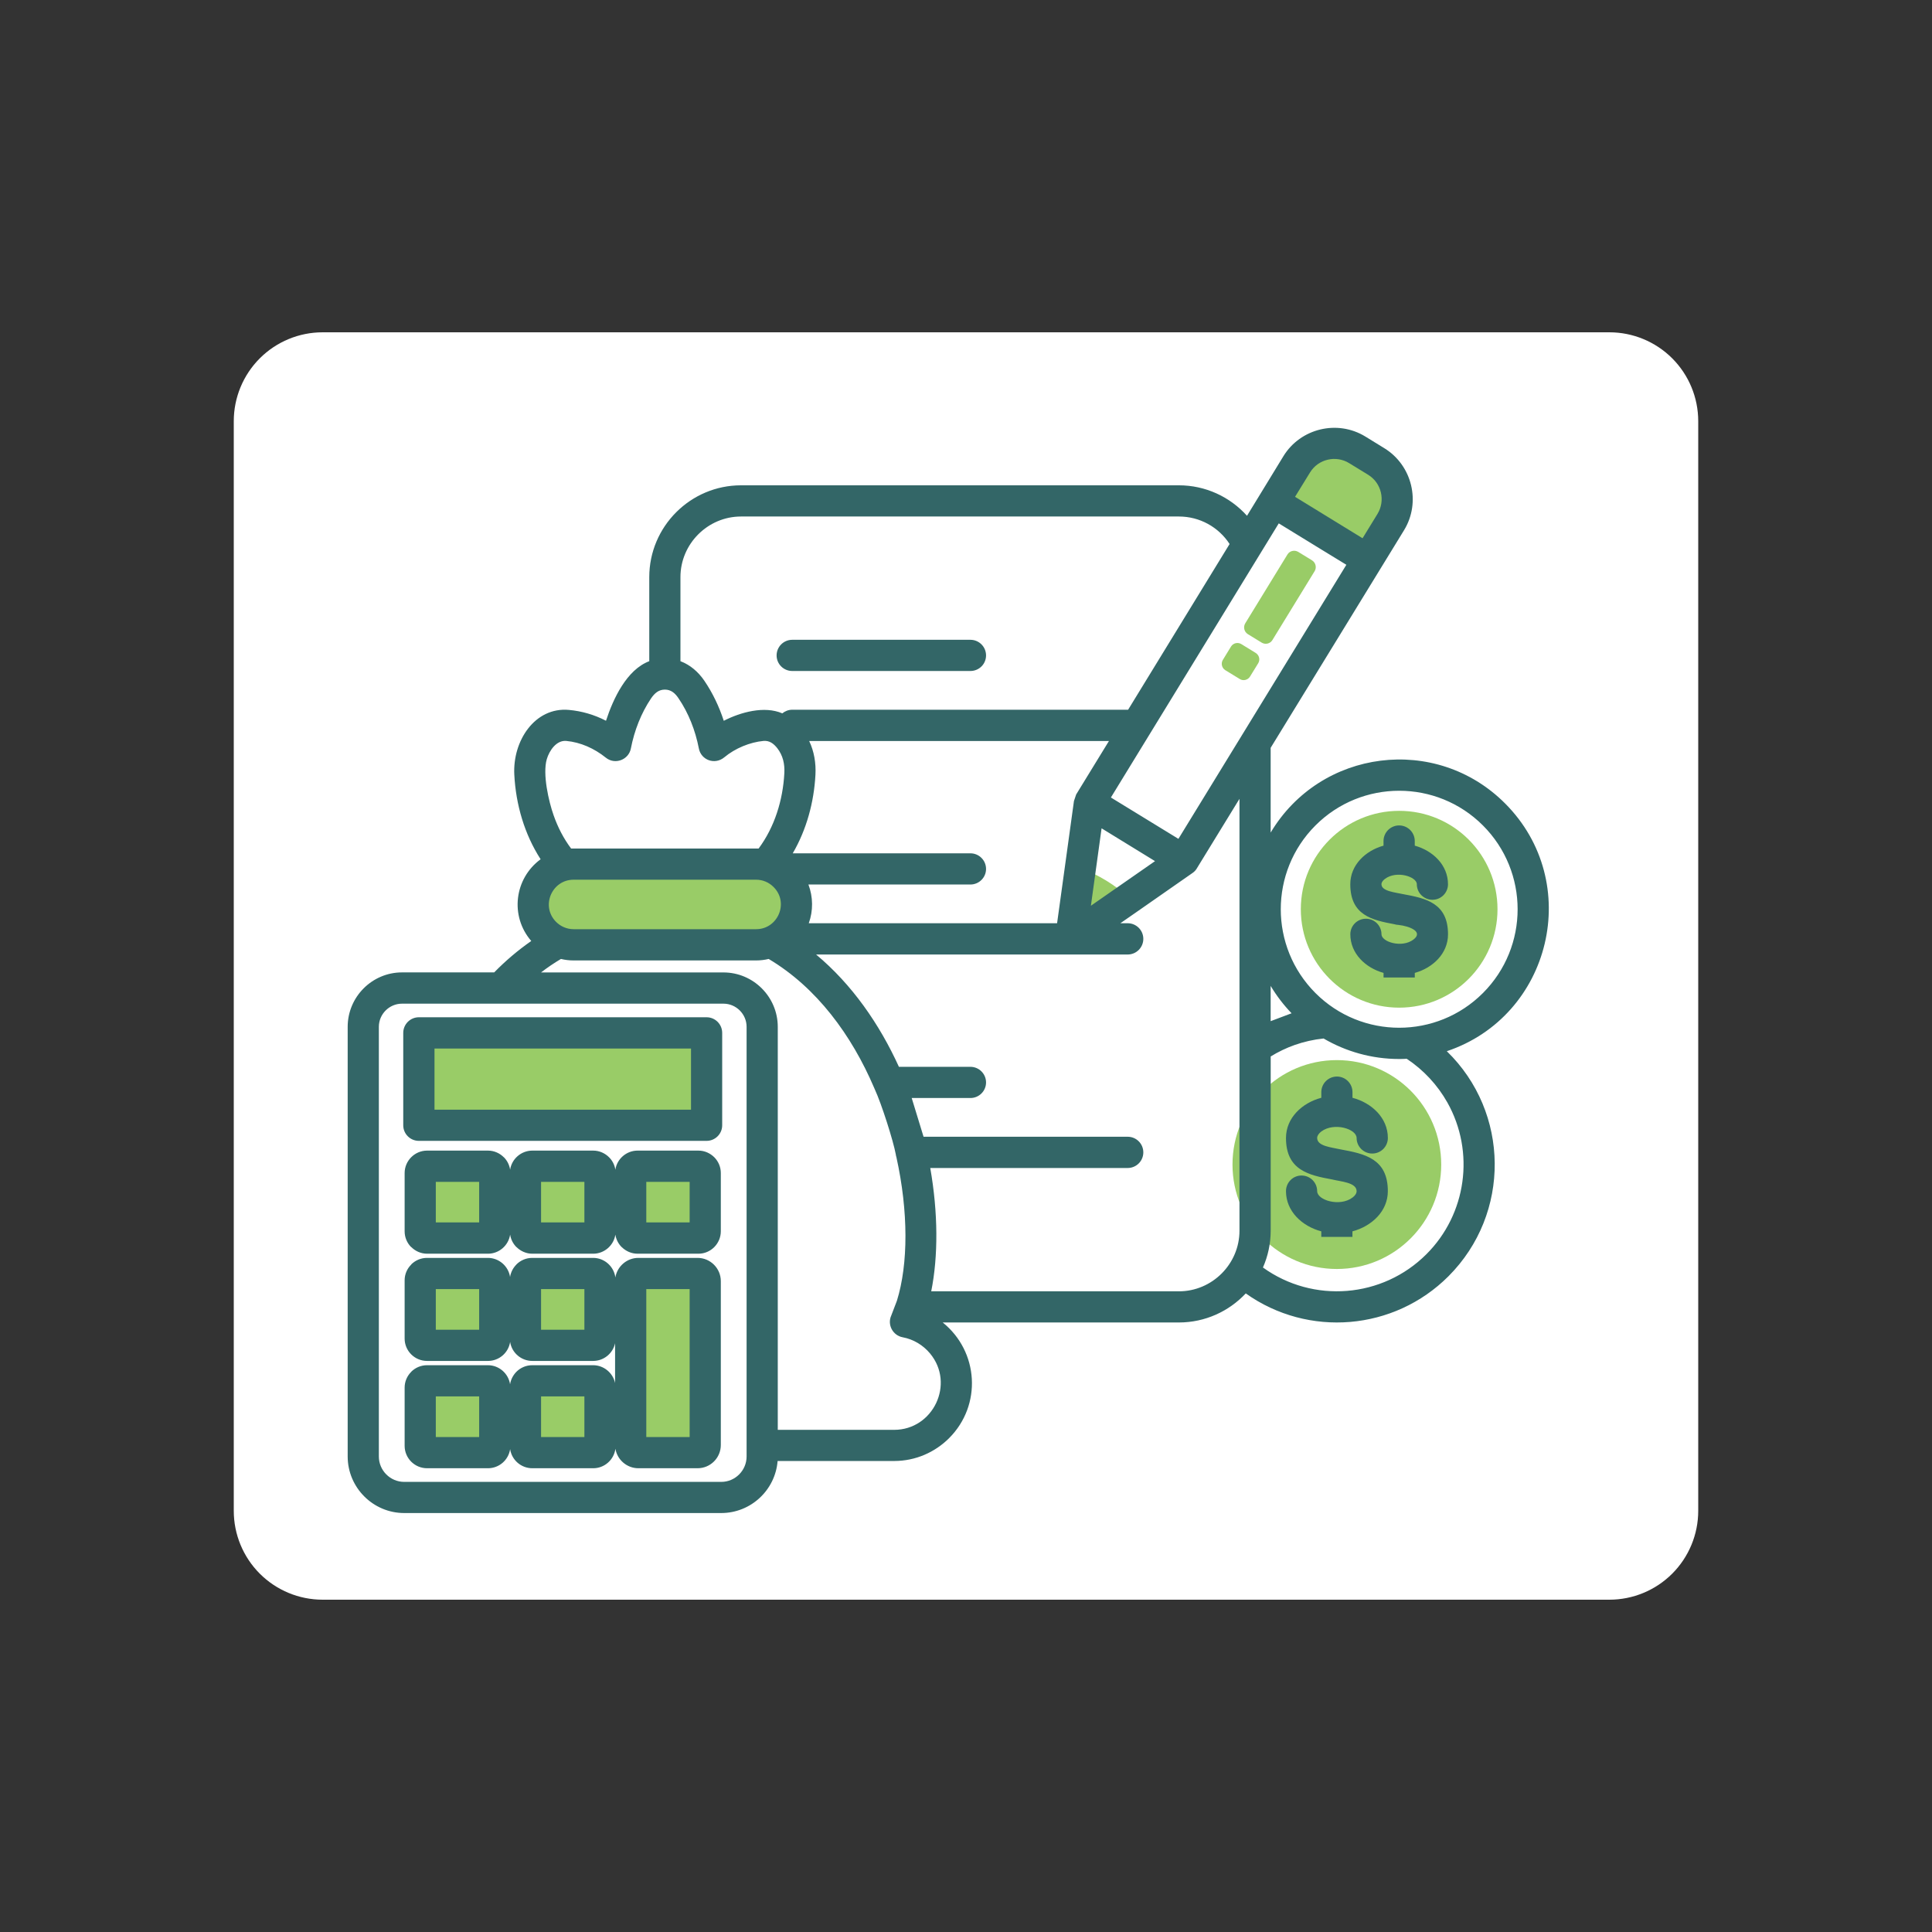<svg xmlns="http://www.w3.org/2000/svg" xmlns:xlink="http://www.w3.org/1999/xlink" width="500" zoomAndPan="magnify" viewBox="0 0 375 375" height="500" preserveAspectRatio="xMidYMid meet" version="1.0"><rect x="0" y="0" width="375" height="375" fill="#333333" stroke="none"/><defs><clipPath id="07b3e76481"><path d="M 45.375 64.5 L 329.812 64.5 L 329.812 310.5 L 45.375 310.5 Z M 45.375 64.5 " clip-rule="nonzero"/></clipPath><clipPath id="9353c792af"><path d="M 62.625 64.5 L 312.375 64.5 C 316.949 64.5 321.336 66.316 324.574 69.551 C 327.809 72.789 329.625 77.176 329.625 81.75 L 329.625 293.25 C 329.625 297.824 327.809 302.211 324.574 305.449 C 321.336 308.684 316.949 310.5 312.375 310.5 L 62.625 310.5 C 58.051 310.5 53.664 308.684 50.426 305.449 C 47.191 302.211 45.375 297.824 45.375 293.25 L 45.375 81.75 C 45.375 77.176 47.191 72.789 50.426 69.551 C 53.664 66.316 58.051 64.5 62.625 64.5 Z M 62.625 64.5 " clip-rule="nonzero"/></clipPath><clipPath id="cfae1ac50e"><path d="M 0.375 0.5 L 284.762 0.5 L 284.762 246.5 L 0.375 246.5 Z M 0.375 0.5 " clip-rule="nonzero"/></clipPath><clipPath id="7ff3ca86fc"><path d="M 17.625 0.5 L 267.375 0.5 C 271.949 0.5 276.336 2.316 279.574 5.551 C 282.809 8.789 284.625 13.176 284.625 17.75 L 284.625 229.25 C 284.625 233.824 282.809 238.211 279.574 241.449 C 276.336 244.684 271.949 246.5 267.375 246.5 L 17.625 246.5 C 13.051 246.5 8.664 244.684 5.426 241.449 C 2.191 238.211 0.375 233.824 0.375 229.25 L 0.375 17.75 C 0.375 13.176 2.191 8.789 5.426 5.551 C 8.664 2.316 13.051 0.5 17.625 0.5 Z M 17.625 0.5 " clip-rule="nonzero"/></clipPath><clipPath id="3f846f36fa"><rect x="0" width="285" y="0" height="247"/></clipPath><clipPath id="adf3c3c543"><path d="M 67.449 83 L 301 83 L 301 293.656 L 67.449 293.656 Z M 67.449 83 " clip-rule="nonzero"/></clipPath></defs><g clip-path="url(#07b3e76481)"><g clip-path="url(#9353c792af)"><g transform="matrix(1, 0, 0, 1, 45, 64)"><g clip-path="url(#3f846f36fa)"><g clip-path="url(#cfae1ac50e)"><g clip-path="url(#7ff3ca86fc)"><path fill="#ffffff" d="M 0.375 0.5 L 284.812 0.5 L 284.812 246.5 L 0.375 246.5 Z M 0.375 0.5 " fill-opacity="1" fill-rule="nonzero"/></g></g></g></g></g></g><path fill="#99cc67" d="M 259.48 205.766 C 270.668 205.766 279.738 214.84 279.738 226.039 C 279.738 237.234 270.668 246.309 259.48 246.309 C 248.293 246.309 239.227 237.234 239.227 226.039 C 239.227 214.84 248.293 205.766 259.48 205.766 Z M 259.48 205.766 " fill-opacity="1" fill-rule="evenodd"/><path fill="#99cc67" d="M 271.582 157.383 C 282.125 157.383 290.664 165.926 290.664 176.477 C 290.664 187.027 282.125 195.586 271.582 195.586 C 261.043 195.586 252.488 187.027 252.488 176.477 C 252.488 165.926 261.043 157.383 271.582 157.383 Z M 271.582 157.383 " fill-opacity="1" fill-rule="evenodd"/><path fill="#99cc67" d="M 111.312 167.715 L 146.758 167.715 C 151.062 167.715 154.582 171.234 154.582 175.547 C 154.582 179.855 151.066 183.379 146.758 183.379 L 111.312 183.379 C 107.008 183.379 103.484 179.859 103.484 175.547 C 103.488 171.238 107.008 167.715 111.312 167.715 Z M 111.312 167.715 " fill-opacity="1" fill-rule="evenodd"/><path fill="#99cc67" d="M 81.301 200.484 L 137.145 200.484 L 137.145 218.422 L 81.301 218.422 Z M 81.301 200.484 " fill-opacity="1" fill-rule="evenodd"/><path fill="#99cc67" d="M 103.305 268.008 L 115.133 268.008 C 115.863 268.008 116.449 268.609 116.449 269.34 L 116.449 280.637 C 116.449 281.371 115.863 281.957 115.133 281.957 L 103.305 281.957 C 102.586 281.957 101.984 281.371 101.984 280.637 L 101.984 269.34 C 101.984 268.609 102.586 268.008 103.305 268.008 Z M 103.305 268.008 " fill-opacity="1" fill-rule="evenodd"/><path fill="#99cc67" d="M 82.875 268.008 L 94.703 268.008 C 95.438 268.008 96.02 268.609 96.02 269.34 L 96.02 280.637 C 96.02 281.371 95.438 281.957 94.703 281.957 L 82.875 281.957 C 82.16 281.957 81.559 281.371 81.559 280.637 L 81.559 269.34 C 81.559 268.609 82.16 268.008 82.875 268.008 Z M 82.875 268.008 " fill-opacity="1" fill-rule="evenodd"/><path fill="#99cc67" d="M 82.875 247.191 L 94.703 247.191 C 95.438 247.191 96.02 247.777 96.02 248.508 L 96.02 259.82 C 96.02 260.539 95.438 261.141 94.703 261.141 L 82.875 261.141 C 82.16 261.141 81.559 260.539 81.559 259.82 L 81.559 248.508 C 81.559 247.781 82.16 247.191 82.875 247.191 Z M 82.875 247.191 " fill-opacity="1" fill-rule="evenodd"/><path fill="#99cc67" d="M 103.305 247.191 L 115.133 247.191 C 115.863 247.191 116.449 247.777 116.449 248.508 L 116.449 259.82 C 116.449 260.539 115.863 261.141 115.133 261.141 L 103.305 261.141 C 102.586 261.141 101.984 260.539 101.984 259.82 L 101.984 248.508 C 101.984 247.781 102.586 247.191 103.305 247.191 Z M 103.305 247.191 " fill-opacity="1" fill-rule="evenodd"/><path fill="#99cc67" d="M 123.73 226.367 L 135.559 226.367 C 136.293 226.367 136.875 226.965 136.875 227.684 L 136.875 238.992 C 136.875 239.723 136.293 240.309 135.559 240.309 L 123.73 240.309 C 123 240.309 122.414 239.723 122.414 238.992 L 122.414 227.684 C 122.414 226.965 123 226.367 123.73 226.367 Z M 123.73 226.367 " fill-opacity="1" fill-rule="evenodd"/><path fill="#99cc67" d="M 103.305 226.367 L 115.133 226.367 C 115.863 226.367 116.449 226.965 116.449 227.684 L 116.449 238.992 C 116.449 239.723 115.863 240.309 115.133 240.309 L 103.305 240.309 C 102.586 240.309 101.984 239.723 101.984 238.992 L 101.984 227.684 C 101.984 226.965 102.586 226.367 103.305 226.367 Z M 103.305 226.367 " fill-opacity="1" fill-rule="evenodd"/><path fill="#99cc67" d="M 82.875 226.367 L 94.703 226.367 C 95.438 226.367 96.02 226.965 96.02 227.684 L 96.02 238.992 C 96.02 239.723 95.438 240.309 94.703 240.309 L 82.875 240.309 C 82.16 240.309 81.559 239.723 81.559 238.992 L 81.559 227.684 C 81.559 226.965 82.16 226.367 82.875 226.367 Z M 82.875 226.367 " fill-opacity="1" fill-rule="evenodd"/><path fill="#99cc67" d="M 123.902 247.191 L 135.402 247.191 C 136.219 247.191 136.875 247.848 136.875 248.668 L 136.875 280.477 C 136.875 281.293 136.219 281.949 135.402 281.949 L 123.902 281.949 C 123.086 281.949 122.414 281.293 122.414 280.477 L 122.414 248.668 C 122.414 247.852 123.086 247.191 123.902 247.191 Z M 123.902 247.191 " fill-opacity="1" fill-rule="evenodd"/><path fill="#99cc67" d="M 247.211 97.43 L 265.477 108.625 L 269.938 101.34 C 272.398 97.328 271.125 92.031 267.121 89.57 L 263.449 87.309 C 259.441 84.844 254.148 86.121 251.691 90.129 Z M 247.211 97.43 " fill-opacity="1" fill-rule="evenodd"/><path fill="#99cc67" d="M 207.812 182.234 L 218.758 174.602 L 219.219 174.301 C 217.859 173.066 216.371 171.938 214.742 170.938 C 213.098 169.938 211.422 169.121 209.719 168.461 L 209.633 169.008 Z M 207.812 182.234 " fill-opacity="1" fill-rule="evenodd"/><path fill="#99cc67" d="M 251.984 107.121 L 254.672 108.766 C 255.375 109.211 255.602 110.156 255.172 110.859 L 246.977 124.23 C 246.547 124.945 245.605 125.176 244.887 124.73 L 242.199 123.082 C 241.496 122.641 241.27 121.711 241.699 120.992 L 249.895 107.621 C 250.324 106.91 251.27 106.691 251.984 107.121 Z M 240.941 125.02 L 243.73 126.734 C 244.418 127.164 244.637 128.055 244.215 128.738 L 242.629 131.316 C 242.215 132 241.309 132.219 240.641 131.801 L 237.832 130.082 C 237.16 129.668 236.93 128.766 237.359 128.078 L 238.934 125.504 C 239.352 124.816 240.254 124.598 240.941 125.02 Z M 240.941 125.02 " fill-opacity="1" fill-rule="evenodd"/><g clip-path="url(#adf3c3c543)"><path fill="#336667" d="M 129.051 133.852 C 127.863 133.852 127.078 134.523 126.375 135.551 C 124.441 138.43 123.129 141.793 122.453 145.273 C 122.039 147.465 119.379 148.512 117.59 147.062 C 115.344 145.258 112.684 144.07 109.895 143.812 C 107.992 143.656 106.617 145.688 106.129 147.363 C 105.285 150.258 106.504 155.566 107.461 158.258 C 108.277 160.59 109.402 162.766 110.852 164.699 C 111.008 164.699 111.164 164.699 111.328 164.699 L 146.773 164.699 C 146.93 164.699 147.086 164.699 147.246 164.699 C 150.352 160.535 151.965 155.281 152.238 150.086 C 152.34 148.281 151.965 146.637 150.879 145.234 C 150.148 144.305 149.336 143.719 148.207 143.812 C 145.57 144.055 142.684 145.242 140.594 146.988 C 138.734 148.535 136.074 147.52 135.645 145.273 C 134.973 141.793 133.656 138.414 131.707 135.551 C 131.027 134.523 130.227 133.852 129.051 133.852 Z M 211.742 175.805 L 224.188 167.145 L 213.816 160.777 Z M 220.5 177.094 L 217.465 179.199 L 218.883 179.199 C 220.559 179.199 221.918 180.559 221.918 182.234 C 221.918 183.91 220.559 185.27 218.883 185.27 L 158.402 185.27 C 165.359 191.066 170.691 198.754 174.48 207.07 L 188.359 207.07 C 190.035 207.07 191.391 208.43 191.391 210.105 C 191.391 211.766 190.035 213.125 188.359 213.125 L 176.961 213.125 L 179.262 220.641 L 218.883 220.641 C 220.559 220.641 221.918 221.996 221.918 223.676 C 221.918 225.352 220.559 226.707 218.883 226.707 L 180.562 226.707 C 182.09 235.398 182.121 243.812 180.75 250.645 L 228.824 250.645 C 235.289 250.645 240.582 245.332 240.582 238.879 L 240.582 155.051 L 232.387 168.418 C 232.176 168.816 231.859 169.191 231.445 169.461 Z M 205.18 179.199 L 208.453 155.48 L 208.883 154.207 L 215.246 143.828 L 157.062 143.828 C 158.02 145.848 158.402 148.098 158.277 150.398 C 157.988 155.738 156.547 161.035 153.871 165.629 L 188.359 165.629 C 190.035 165.629 191.391 166.988 191.391 168.664 C 191.391 170.324 190.035 171.684 188.359 171.684 L 156.914 171.684 C 157.828 174.102 157.859 176.766 156.984 179.199 Z M 251.367 96.43 L 264.473 104.473 L 267.363 99.762 C 268.953 97.172 268.152 93.738 265.547 92.148 L 261.875 89.898 C 259.285 88.301 255.863 89.113 254.277 91.703 Z M 256.746 106.824 L 248.207 101.586 L 215.625 154.793 L 228.73 162.82 L 261.328 109.625 Z M 244.645 95.855 L 249.105 88.551 C 252.426 83.129 259.594 81.41 265.012 84.73 L 268.691 86.992 C 274.109 90.316 275.844 97.484 272.527 102.91 L 246.633 145.152 L 246.633 161.602 C 256.316 145.379 278.703 142.504 292.121 155.93 C 307.426 171.246 301.117 197.227 280.824 204.039 C 293.055 215.906 293.281 235.562 281.152 247.715 C 270.578 258.297 253.941 259.672 241.801 251.051 C 238.539 254.527 233.918 256.691 228.824 256.691 L 182.98 256.691 C 189.988 262.332 190.621 272.738 184.227 279.137 C 181.48 281.887 177.699 283.578 173.555 283.578 L 150.934 283.578 C 150.477 289.246 145.727 293.68 139.988 293.68 L 78.457 293.68 C 72.418 293.68 67.484 288.742 67.484 282.703 L 67.484 199.309 C 67.484 193.496 72.219 188.742 78.027 188.742 L 95.922 188.742 C 98.137 186.48 100.527 184.449 103.117 182.645 C 98.938 177.82 99.828 170.52 104.934 166.781 C 101.801 161.93 100.129 156.176 99.828 150.391 C 99.469 143.805 103.816 137.203 110.414 137.793 C 112.93 138.02 115.348 138.723 117.625 139.898 C 119.027 135.594 121.648 129.992 126.023 128.336 L 126.023 112.02 C 126.023 102.195 134.031 94.199 143.832 94.199 L 228.824 94.199 C 233.949 94.199 238.711 96.406 242.043 100.113 Z M 218.969 137.754 L 238.664 105.59 C 236.52 102.297 232.855 100.254 228.824 100.254 L 143.832 100.254 C 137.383 100.254 132.074 105.551 132.074 112.02 L 132.074 128.336 C 133.961 129.055 135.535 130.395 136.734 132.16 C 138.324 134.508 139.582 137.129 140.484 139.906 C 143.746 138.23 148.367 136.957 151.844 138.461 C 152.375 138.031 153.043 137.758 153.777 137.758 L 218.969 137.758 Z M 123.902 244.156 L 135.402 244.156 C 137.891 244.156 139.91 246.191 139.91 248.668 L 139.91 280.477 C 139.91 282.965 137.891 284.984 135.402 284.984 L 123.902 284.984 C 121.695 284.984 119.809 283.355 119.453 281.207 C 119.164 283.355 117.32 284.984 115.148 284.984 L 103.316 284.984 C 101.16 284.984 99.328 283.395 99.016 281.277 C 98.699 283.398 96.871 284.984 94.723 284.984 L 82.891 284.984 C 80.488 284.984 78.539 283.035 78.539 280.633 L 78.539 269.336 C 78.539 268.148 79.023 267.059 79.828 266.262 L 79.812 266.262 C 80.602 265.473 81.684 264.988 82.887 264.988 L 94.715 264.988 C 96.859 264.988 98.691 266.59 99.004 268.695 C 99.145 267.766 99.59 266.922 100.234 266.262 C 101.023 265.473 102.105 264.988 103.309 264.988 L 115.137 264.988 C 117.18 264.988 118.957 266.461 119.387 268.438 L 119.387 260.719 C 118.957 262.711 117.18 264.156 115.137 264.156 L 103.316 264.156 C 101.16 264.156 99.328 262.562 99.016 260.465 C 98.699 262.57 96.871 264.156 94.723 264.156 L 82.891 264.156 C 80.488 264.156 78.539 262.207 78.539 259.816 L 78.539 248.508 C 78.539 247.324 79.023 246.23 79.828 245.445 L 79.812 245.43 C 80.602 244.641 81.684 244.156 82.887 244.156 L 94.715 244.156 C 96.859 244.156 98.691 245.773 99.004 247.863 C 99.145 246.934 99.59 246.09 100.234 245.445 L 100.234 245.43 C 101.023 244.641 102.105 244.156 103.309 244.156 L 115.137 244.156 C 117.312 244.156 119.16 245.805 119.441 247.949 C 119.809 245.777 121.695 244.156 123.902 244.156 Z M 133.859 250.211 L 125.445 250.211 L 125.445 278.926 L 133.859 278.926 Z M 82.891 223.332 L 94.719 223.332 C 95.906 223.332 96.996 223.832 97.781 224.617 L 97.797 224.617 C 98.43 225.25 98.871 226.094 99.016 227.039 C 99.328 224.93 101.172 223.332 103.32 223.332 L 115.148 223.332 C 116.332 223.332 117.422 223.832 118.211 224.617 C 118.855 225.25 119.297 226.094 119.441 227.039 C 119.754 224.93 121.602 223.332 123.746 223.332 L 135.574 223.332 C 136.762 223.332 137.836 223.832 138.637 224.617 C 139.426 225.406 139.91 226.492 139.91 227.684 L 139.91 238.992 C 139.91 241.379 137.953 243.344 135.574 243.344 L 123.746 243.344 C 122.559 243.344 121.469 242.844 120.672 242.055 L 120.672 242.07 C 120.027 241.426 119.586 240.582 119.441 239.637 C 119.129 241.742 117.281 243.344 115.152 243.344 L 103.316 243.344 C 102.133 243.344 101.043 242.844 100.246 242.055 L 100.246 242.07 C 99.598 241.426 99.16 240.582 99.016 239.637 C 98.699 241.742 96.871 243.344 94.723 243.344 L 82.891 243.344 C 81.703 243.344 80.613 242.844 79.828 242.055 L 79.812 242.07 C 79.023 241.281 78.539 240.199 78.539 238.996 L 78.539 227.688 C 78.539 225.289 80.516 223.332 82.891 223.332 Z M 93.004 229.402 L 84.59 229.402 L 84.59 237.273 L 93.004 237.273 Z M 113.43 229.402 L 105.02 229.402 L 105.02 237.273 L 113.43 237.273 Z M 133.859 229.402 L 125.445 229.402 L 125.445 237.273 L 133.859 237.273 Z M 113.43 250.211 L 105.02 250.211 L 105.02 258.098 L 113.43 258.098 Z M 93.004 250.211 L 84.59 250.211 L 84.59 258.098 L 93.004 258.098 Z M 93.004 271.043 L 84.59 271.043 L 84.59 278.93 L 93.004 278.93 Z M 113.43 271.043 L 105.02 271.043 L 105.02 278.93 L 113.43 278.93 Z M 81.301 197.449 L 137.145 197.449 C 138.82 197.449 140.176 198.809 140.176 200.484 L 140.176 218.422 C 140.176 220.082 138.82 221.441 137.145 221.441 L 81.301 221.441 C 79.625 221.441 78.27 220.082 78.27 218.422 L 78.27 200.484 C 78.27 198.809 79.633 197.449 81.301 197.449 Z M 134.133 203.52 L 84.336 203.52 L 84.336 215.387 L 134.125 215.387 L 134.125 203.52 Z M 105.02 188.75 L 140.426 188.75 C 146.23 188.75 150.965 193.5 150.965 199.312 L 150.965 277.531 L 173.555 277.531 C 181.133 277.531 185.41 268.582 180.516 262.699 C 179.184 261.098 177.312 259.953 175.199 259.562 C 173.297 259.207 172.18 257.129 172.992 255.344 L 174.094 252.465 C 176.309 245.324 176.324 235.129 173.992 224.609 C 173.938 224.438 173.891 224.266 173.875 224.078 C 173.391 221.434 171.102 214.246 169.812 211.469 C 169.758 211.352 169.699 211.242 169.656 211.109 C 165.293 200.918 158.531 191.684 149.199 186.133 C 148.426 186.32 147.602 186.422 146.766 186.422 L 111.328 186.422 C 110.484 186.422 109.668 186.32 108.879 186.133 C 107.535 186.926 106.25 187.801 105.02 188.75 Z M 140.426 194.812 L 78.027 194.812 C 75.562 194.812 73.535 196.832 73.535 199.309 L 73.535 282.707 C 73.535 285.414 75.75 287.633 78.457 287.633 L 139.996 287.633 C 142.699 287.633 144.914 285.414 144.914 282.707 L 144.914 199.309 C 144.914 196.832 142.883 194.812 140.426 194.812 Z M 146.777 170.75 L 111.328 170.75 C 107.133 170.75 104.887 175.875 107.938 178.938 C 108.809 179.809 110.012 180.355 111.328 180.355 L 146.773 180.355 C 150.965 180.355 153.211 175.215 150.148 172.168 C 149.289 171.297 148.09 170.75 146.777 170.75 Z M 153.77 130.238 C 152.098 130.238 150.738 128.895 150.738 127.219 C 150.738 125.543 152.098 124.184 153.77 124.184 L 188.359 124.184 C 190.035 124.184 191.391 125.543 191.391 127.219 C 191.391 128.895 190.035 130.238 188.359 130.238 Z M 246.633 198.207 L 250.695 196.676 C 249.152 195.074 247.781 193.285 246.633 191.363 Z M 245.137 246.02 C 254.875 253.035 268.34 251.973 276.875 243.43 C 284.645 235.672 286.332 223.617 280.938 214 C 279.008 210.578 276.305 207.672 273.043 205.508 C 272.566 205.539 272.066 205.551 271.582 205.551 C 266.234 205.551 261.211 204.09 256.906 201.57 C 254.965 201.773 253.09 202.203 251.301 202.828 C 249.656 203.414 248.098 204.16 246.641 205.059 L 246.641 238.871 C 246.633 241.41 246.105 243.828 245.137 246.02 Z M 262.098 181.344 C 262.098 179.668 263.453 178.324 265.129 178.324 C 266.789 178.324 268.145 179.668 268.145 181.344 C 268.145 182.82 272.094 184.066 274.34 182.375 C 276.34 180.859 273.637 179.77 271.445 179.527 C 271.16 179.512 270.887 179.473 270.629 179.387 C 266.293 178.582 262.09 177.637 262.09 171.629 C 262.09 167.891 265.039 165.113 268.539 164.141 L 268.539 163.25 C 268.539 161.574 269.898 160.215 271.574 160.215 C 273.25 160.215 274.605 161.574 274.605 163.25 L 274.605 164.141 C 278.109 165.113 281.055 167.891 281.055 171.629 C 281.055 173.289 279.707 174.648 278.035 174.648 C 276.367 174.648 275.004 173.289 275.004 171.629 C 275.004 170.156 271.066 168.898 268.812 170.598 C 268.398 170.91 268.141 171.27 268.141 171.629 C 268.141 172.988 270.777 173.203 272.391 173.562 C 276.766 174.367 281.059 175.281 281.059 181.352 C 281.059 185.086 278.113 187.863 274.609 188.84 L 274.609 189.727 L 268.547 189.727 L 268.547 188.84 C 265.043 187.859 262.098 185.082 262.098 181.344 Z M 287.832 160.215 C 278.863 151.242 264.301 151.242 255.332 160.215 C 246.352 169.203 246.352 183.766 255.332 192.754 C 264.301 201.727 278.863 201.727 287.832 192.754 C 296.816 183.766 296.816 169.203 287.832 160.215 Z M 249.609 231.203 C 249.609 229.527 250.953 228.168 252.629 228.168 C 254.305 228.168 255.66 229.527 255.66 231.203 C 255.66 232.949 260.035 234.309 262.531 232.438 C 263.016 232.078 263.316 231.633 263.316 231.203 C 263.316 229.488 260.145 229.34 258.539 228.926 C 254 228.098 249.609 227.109 249.609 220.883 C 249.609 216.957 252.762 214.055 256.465 213.078 L 256.465 211.992 C 256.465 210.316 257.82 208.957 259.496 208.957 C 261.172 208.957 262.516 210.316 262.516 211.992 L 262.516 213.078 C 266.219 214.055 269.383 216.957 269.383 220.883 C 269.383 222.543 268.023 223.902 266.352 223.902 C 264.676 223.902 263.316 222.543 263.316 220.883 C 263.316 219.117 258.941 217.762 256.449 219.633 C 255.965 220.008 255.66 220.453 255.66 220.883 C 255.66 222.496 258.492 222.699 260.293 223.113 C 264.871 223.957 269.379 224.887 269.379 231.203 C 269.379 235.129 266.219 238.016 262.508 239.004 L 262.508 240.082 L 256.461 240.082 L 256.461 239.004 C 252.754 238.016 249.609 235.129 249.609 231.203 Z M 249.609 231.203 " fill-opacity="1" fill-rule="nonzero"/></g></svg>
